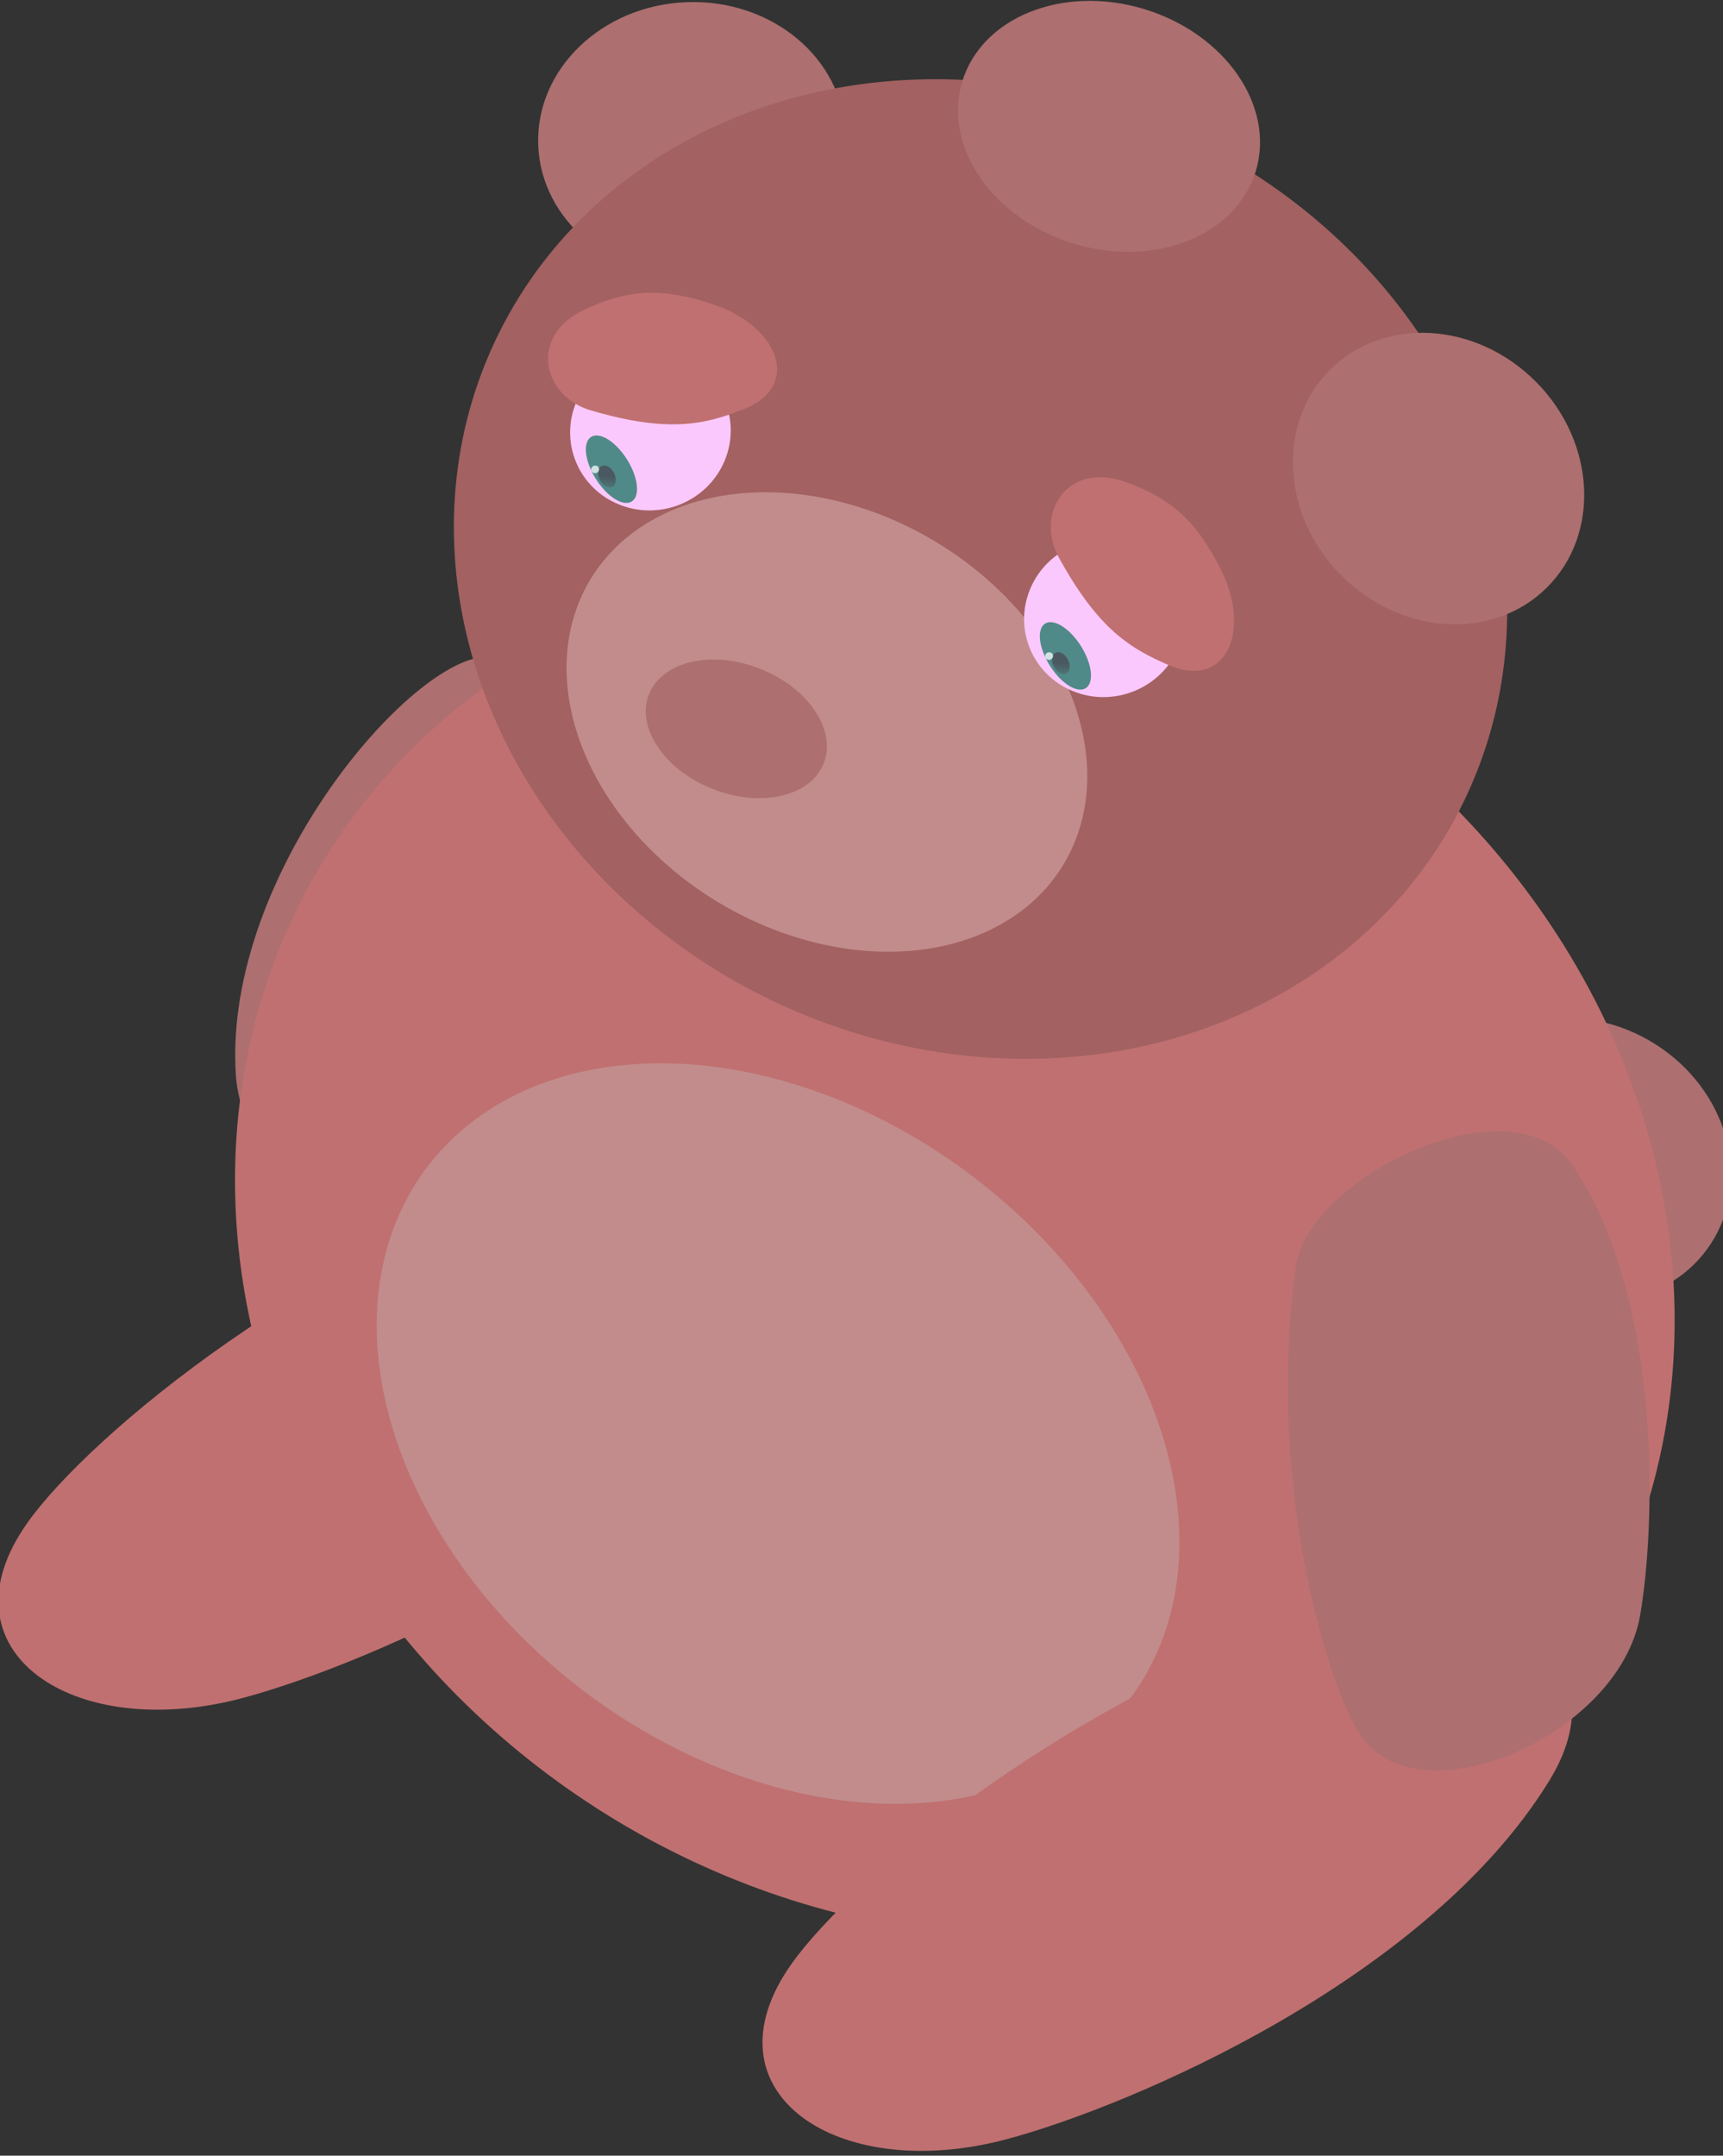 <?xml version="1.0" encoding="UTF-8" standalone="no"?>
<!DOCTYPE svg PUBLIC "-//W3C//DTD SVG 1.1//EN" "http://www.w3.org/Graphics/SVG/1.1/DTD/svg11.dtd">
<svg width="100%" height="100%" viewBox="0 0 494 618" version="1.1" xmlns="http://www.w3.org/2000/svg" xmlns:xlink="http://www.w3.org/1999/xlink" xml:space="preserve" xmlns:serif="http://www.serif.com/" style="fill-rule:evenodd;clip-rule:evenodd;stroke-linejoin:round;stroke-miterlimit:2;">
    <rect x="0" y="0" width="494" height="618" fill="#333333" stroke="none"/>
    <g transform="matrix(1,0,0,1,-2198.05,-367.831)">
        <g transform="matrix(1,0,0,1,3160.67,-975.864)">
            <g id="bear">
                <g transform="matrix(0.175,0.111,-0.111,0.175,-729.479,648.668)">
                    <ellipse cx="3554.11" cy="3617.91" rx="212.665" ry="190.02" style="fill:rgb(173,111,111);"/>
                </g>
                <g transform="matrix(0.207,-0.008,0.008,0.207,-1528.93,663.175)">
                    <ellipse cx="3554.11" cy="3617.91" rx="212.665" ry="190.02" style="fill:rgb(173,111,111);"/>
                </g>
                <g transform="matrix(0.159,-0.621,-0.879,-0.225,-686.814,3479.73)">
                    <path d="M2628.39,532.993C2528.67,554.709 2441.07,635.359 2412.72,670.956C2374.14,719.409 2399.14,768.42 2464.72,750.659C2509,738.667 2616.66,684.297 2683.54,605.714C2713.06,571.033 2693.94,518.718 2628.39,532.993Z" style="fill:rgb(192,112,112);"/>
                </g>
                <g transform="matrix(-0.406,0.175,-0.255,-0.591,381.638,1555.05)">
                    <path d="M2628.39,532.993C2528.67,554.709 2511.66,638.397 2483.31,673.995C2444.72,722.447 2421.04,748.214 2477.78,772.57C2518.15,789.898 2694,732.507 2738.24,646.683C2762.47,599.695 2693.94,518.718 2628.39,532.993Z" style="fill:rgb(173,111,111);"/>
                </g>
                <g transform="matrix(0.842,0.54,-0.54,0.842,-1727.75,-3263.35)">
                    <ellipse cx="3554.11" cy="3617.91" rx="212.665" ry="190.02" style="fill:rgb(192,112,112);"/>
                    <clipPath id="_clip1">
                        <ellipse cx="3554.11" cy="3617.91" rx="212.665" ry="190.02"/>
                    </clipPath>
                    <g clip-path="url(#_clip1)">
                        <g transform="matrix(0.592,0.047,-0.038,0.485,1573.26,1767.74)">
                            <ellipse cx="3554.11" cy="3617.91" rx="212.665" ry="190.02" style="fill:rgb(194,140,140);"/>
                        </g>
                    </g>
                </g>
                <g transform="matrix(0.159,-0.621,-0.879,-0.225,-467.751,3606.21)">
                    <path d="M2628.39,532.993C2528.67,554.709 2441.07,635.359 2412.72,670.956C2374.14,719.409 2399.14,768.42 2464.72,750.659C2509,738.667 2616.66,684.297 2683.54,605.714C2713.06,571.033 2693.94,518.718 2628.39,532.993Z" style="fill:rgb(192,112,112);"/>
                </g>
                <g transform="matrix(-0.346,-0.276,-0.401,0.503,611.471,2135.25)">
                    <path d="M2628.39,532.993C2528.67,554.709 2441.07,635.359 2412.72,670.956C2374.14,719.409 2443.84,807.316 2509.41,789.555C2553.69,777.563 2661.36,723.193 2728.24,644.61C2757.75,609.929 2693.94,518.718 2628.39,532.993Z" style="fill:rgb(173,111,111);"/>
                </g>
                <g transform="matrix(0.656,0.304,-0.304,0.656,-1913.15,-1946.97)">
                    <ellipse cx="3554.11" cy="3617.91" rx="212.665" ry="190.02" style="fill:rgb(163,97,97);"/>
                </g>
                <g transform="matrix(0.146,0.147,-0.147,0.146,-537.244,430.226)">
                    <ellipse cx="3554.11" cy="3617.91" rx="212.665" ry="190.02" style="fill:rgb(173,111,111);"/>
                </g>
                <g transform="matrix(0.198,0.06,-0.053,0.177,-1156.62,526.308)">
                    <ellipse cx="3554.11" cy="3617.91" rx="212.665" ry="190.02" style="fill:rgb(173,111,111);"/>
                </g>
                <g transform="matrix(0.319,0.192,-0.164,0.272,-1265.96,-115.78)">
                    <ellipse cx="3554.11" cy="3617.91" rx="212.665" ry="190.02" style="fill:rgb(194,140,140);"/>
                </g>
                <g transform="matrix(0.441,0,0,0.441,-1634.34,767.974)">
                    <g transform="matrix(-0.546,-0.19,-0.2,0.539,3103.59,321.495)">
                        <circle cx="1116.55" cy="2739.59" r="89.777" style="fill:rgb(251,200,253);"/>
                        <clipPath id="_clip2">
                            <circle cx="1116.55" cy="2739.59" r="89.777"/>
                        </clipPath>
                        <g clip-path="url(#_clip2)">
                            <g transform="matrix(-0.735,-0.137,-0.483,0.565,3254.9,1397.55)">
                                <ellipse cx="1077.21" cy="2733.44" rx="33.632" ry="55.061" style="fill:rgb(80,138,136);"/>
                            </g>
                        </g>
                    </g>
                    <g transform="matrix(0.619,-0.313,0.316,0.624,-142.607,2064.58)">
                        <ellipse cx="2942.61" cy="755.947" rx="7.415" ry="10.875" style="fill:url(#_Linear3);"/>
                    </g>
                    <g transform="matrix(0.539,-0.16,0.166,0.558,283.292,1921.63)">
                        <ellipse cx="2930.96" cy="283.067" rx="4.623" ry="4.24" style="fill:rgb(249,253,255);fill-opacity:0.75;"/>
                    </g>
                </g>
                <g transform="matrix(0.441,0,0,0.441,-1504.18,821.492)">
                    <g transform="matrix(-0.546,-0.19,-0.2,0.539,3103.59,321.495)">
                        <circle cx="1116.55" cy="2739.59" r="89.777" style="fill:rgb(251,200,253);"/>
                        <clipPath id="_clip4">
                            <circle cx="1116.55" cy="2739.59" r="89.777"/>
                        </clipPath>
                        <g clip-path="url(#_clip4)">
                            <g transform="matrix(-0.735,-0.137,-0.483,0.565,3254.9,1397.55)">
                                <ellipse cx="1077.21" cy="2733.44" rx="33.632" ry="55.061" style="fill:rgb(80,138,136);"/>
                            </g>
                        </g>
                    </g>
                    <g transform="matrix(0.619,-0.313,0.316,0.624,-142.607,2064.58)">
                        <ellipse cx="2942.61" cy="755.947" rx="7.415" ry="10.875" style="fill:url(#_Linear5);"/>
                    </g>
                    <g transform="matrix(0.539,-0.16,0.166,0.558,283.292,1921.63)">
                        <ellipse cx="2930.96" cy="283.067" rx="4.623" ry="4.24" style="fill:rgb(249,253,255);fill-opacity:0.75;"/>
                    </g>
                </g>
                <g transform="matrix(0.118,0.046,-0.035,0.091,-1044.26,1059.93)">
                    <ellipse cx="3554.11" cy="3617.91" rx="212.665" ry="190.02" style="fill:rgb(173,111,111);"/>
                </g>
                <g transform="matrix(-0.258,-0.013,-0.018,0.356,21.822,1299.16)">
                    <path d="M2522.94,605.281C2478.31,614.999 2451.81,629.015 2428.08,653.391C2422.88,658.728 2417.82,664.562 2412.72,670.956C2374.14,719.409 2399.14,768.42 2464.72,750.659C2475.79,747.661 2486.35,744.51 2496.7,740.603C2527.75,728.884 2556.91,710.367 2592.29,668.796C2621.8,634.115 2588.49,591.006 2522.94,605.281Z" style="fill:rgb(192,112,112);"/>
                </g>
                <g transform="matrix(-0.191,0.173,0.239,0.265,-457.948,835.65)">
                    <path d="M2522.94,605.281C2478.31,614.999 2451.81,629.015 2428.08,653.391C2422.88,658.728 2417.82,664.562 2412.72,670.956C2374.14,719.409 2399.14,768.42 2464.72,750.659C2475.79,747.661 2486.35,744.51 2496.7,740.603C2527.75,728.884 2556.91,710.367 2592.29,668.796C2621.8,634.115 2588.49,591.006 2522.94,605.281Z" style="fill:rgb(192,112,112);"/>
                </g>
            </g>
        </g>
    </g>
    <defs>
        <linearGradient id="_Linear3" x1="0" y1="0" x2="1" y2="-0.139" gradientUnits="userSpaceOnUse" gradientTransform="matrix(-12.713,11.631,-13.501,-10.952,2942.37,755.961)"><stop offset="0" style="stop-color:rgb(74,89,97);stop-opacity:1"/><stop offset="1" style="stop-color:rgb(74,89,97);stop-opacity:0"/></linearGradient>
        <linearGradient id="_Linear5" x1="0" y1="0" x2="1" y2="-0.139" gradientUnits="userSpaceOnUse" gradientTransform="matrix(-12.713,11.631,-13.501,-10.952,2942.37,755.961)"><stop offset="0" style="stop-color:rgb(74,89,97);stop-opacity:1"/><stop offset="1" style="stop-color:rgb(74,89,97);stop-opacity:0"/></linearGradient>
    </defs>
</svg>
